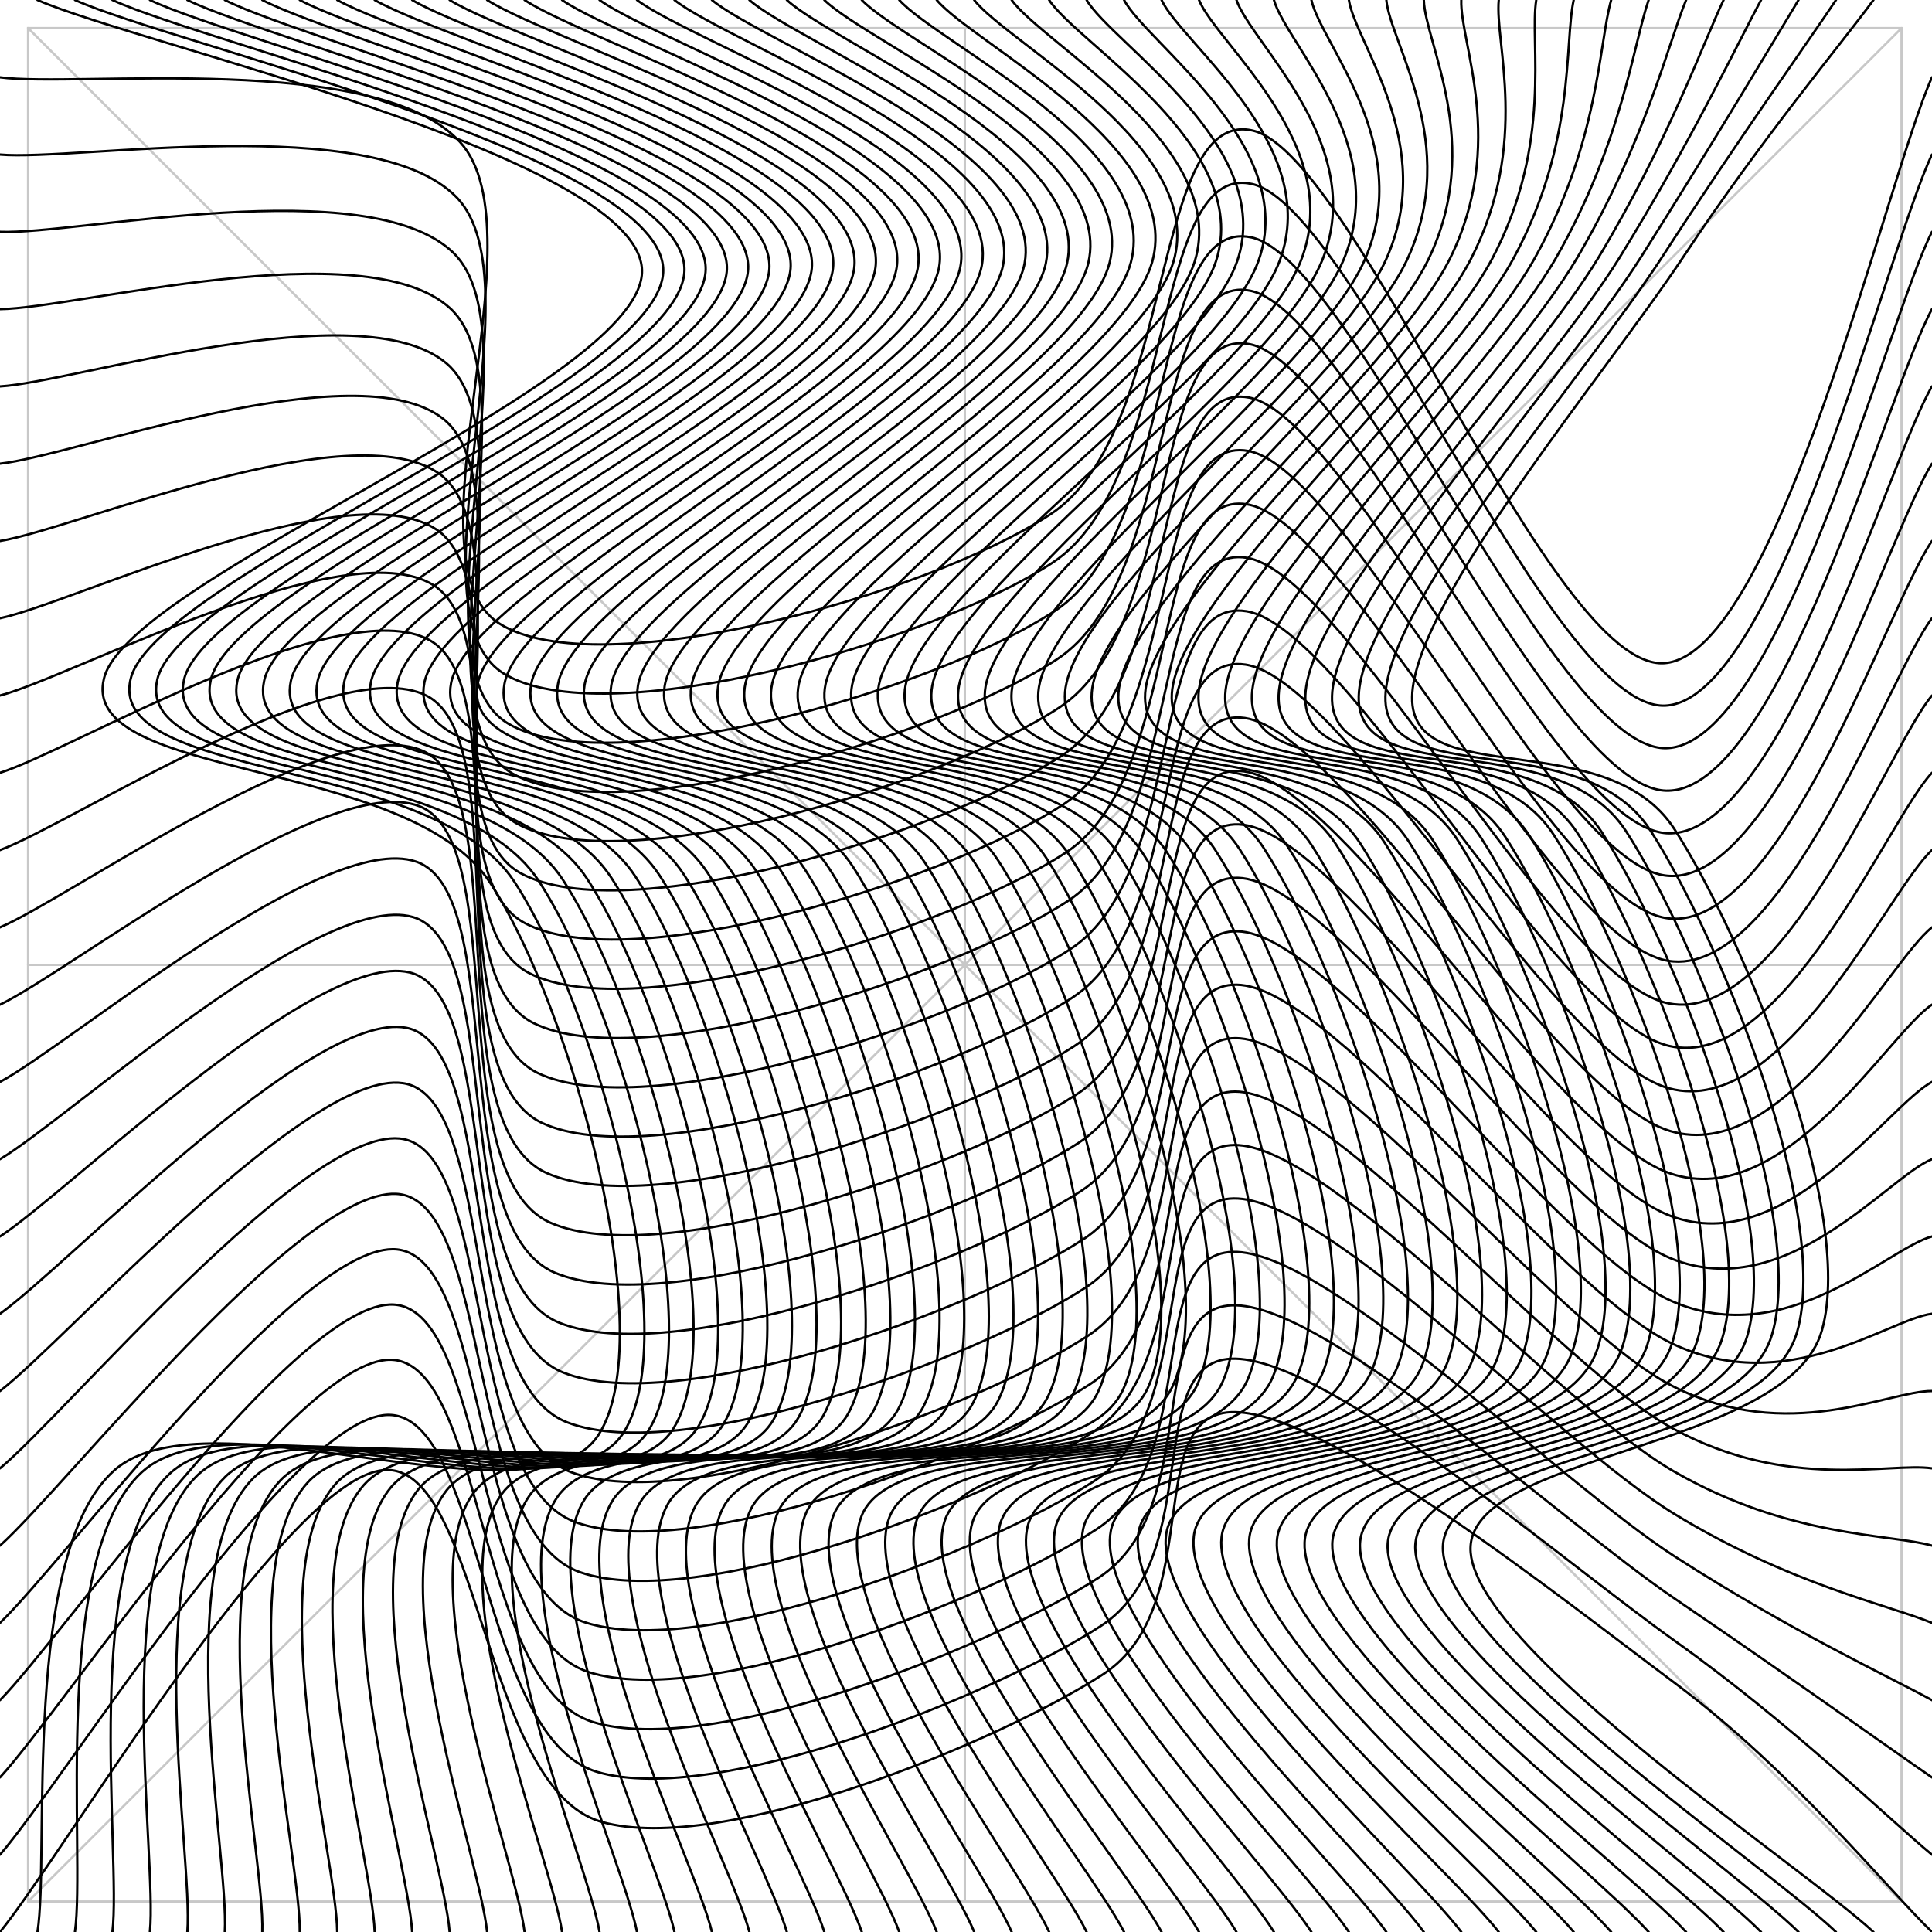 <?xml version="1.0"?>
<!DOCTYPE svg PUBLIC '-//W3C//DTD SVG 1.0//EN'
          'http://www.w3.org/TR/2001/REC-SVG-20010904/DTD/svg10.dtd'>
<svg xmlns:xlink="http://www.w3.org/1999/xlink" style="fill-opacity:1; color-rendering:auto; color-interpolation:auto; text-rendering:auto; stroke:black; stroke-linecap:square; stroke-miterlimit:10; shape-rendering:auto; stroke-opacity:1; fill:black; stroke-dasharray:none; font-weight:normal; stroke-width:1; font-family:'Dialog'; font-style:normal; stroke-linejoin:miter; font-size:12px; stroke-dashoffset:0; image-rendering:auto;" width="825" height="825" xmlns="http://www.w3.org/2000/svg"
><!--Generated by the Batik Graphics2D SVG Generator--><defs id="genericDefs"
  /><g
  ><g style="fill:rgb(200,200,200); stroke-linecap:round; stroke:rgb(200,200,200);" transform="translate(412,412)"
    ><rect x="-400" width="800" height="800" y="-400" style="fill:none;"
    /></g
    ><g style="fill:rgb(200,200,200); stroke-linecap:round; stroke:rgb(200,200,200);" transform="translate(412,412)"
    ><line y2="400" style="fill:none;" x1="0" x2="0" y1="-400"
      /><line y2="0" style="fill:none;" x1="-400" x2="400" y1="0"
      /><line y2="400" style="fill:none;" x1="-400" x2="400" y1="-400"
      /><line y2="400" style="fill:none;" x1="400" x2="-400" y1="-400"
    /></g
    ><g style="stroke-linecap:round;"
    ><path style="fill:none;" d="M16 0 C59.18 19.04 269.347 65.957 274.08 114.24 C278.813 162.523 55.193 245.911 44.4 289.7 C33.607 333.488 174.11 323.158 209.32 376.972 C244.53 430.787 282.41 570.777 255.66 612.588 C228.91 654.399 88.763 592.438 48.82 627.84 C8.877 663.242 21.303 792.14 16 825"
      /><path style="fill:none;" d="M32 0 C74.027 19.024 279.193 65.831 283.16 114.141 C287.127 162.452 66.387 246.135 55.8 289.862 C45.213 333.589 184.553 322.868 219.64 376.504 C254.727 430.141 292.82 569.671 266.32 611.68 C239.82 653.689 99.693 593.005 60.64 628.558 C21.587 664.112 36.607 792.26 32 825"
      /><path style="fill:none;" d="M48 0 C88.873 19.007 289.04 65.706 292.24 114.043 C295.44 162.38 77.58 246.358 67.2 290.024 C56.82 333.689 194.997 322.578 229.96 376.036 C264.923 429.494 303.23 568.565 276.98 610.771 C250.73 652.978 110.623 593.572 72.46 629.276 C34.297 664.981 51.91 792.379 48 825"
      /><path style="fill:none;" d="M64 0 C103.72 18.991 298.887 65.58 301.32 113.945 C303.753 162.309 88.773 246.582 78.6 290.185 C68.427 333.789 205.44 322.289 240.28 375.568 C275.12 428.848 313.64 567.459 287.64 609.863 C261.64 652.267 121.553 594.138 84.28 629.995 C47.007 665.851 67.213 792.499 64 825"
      /><path style="fill:none;" d="M80 0 C118.567 18.974 308.733 65.455 310.4 113.846 C312.067 162.237 99.967 246.805 90 290.348 C80.033 333.89 215.883 321.999 250.6 375.1 C285.317 428.202 324.05 566.353 298.3 608.955 C272.55 651.557 132.483 594.705 96.1 630.713 C59.717 666.72 82.517 792.619 80 825"
      /><path style="fill:none;" d="M96 0 C133.413 18.958 318.58 65.329 319.48 113.748 C320.38 162.166 111.16 247.029 101.4 290.509 C91.64 333.99 226.327 321.709 260.92 374.632 C295.513 427.555 334.46 565.247 308.96 608.046 C283.46 650.846 143.413 595.272 107.92 631.431 C72.427 667.59 97.82 792.739 96 825"
      /><path style="fill:none;" d="M112 0 C148.26 18.942 328.427 65.204 328.56 113.649 C328.693 162.094 122.353 247.252 112.8 290.671 C103.247 334.091 236.77 321.42 271.24 374.164 C305.71 426.909 344.87 564.141 319.62 607.138 C294.37 650.135 154.343 595.839 119.74 632.149 C85.137 668.459 113.123 792.858 112 825"
      /><path style="fill:none;" d="M128 0 C163.107 18.925 338.273 65.078 337.64 113.55 C337.007 162.023 133.547 247.476 124.2 290.833 C114.853 334.191 247.213 321.13 281.56 373.696 C315.907 426.262 355.28 563.035 330.28 606.23 C305.28 649.425 165.273 596.405 131.56 632.867 C97.847 669.329 128.427 792.978 128 825"
      /><path style="fill:none;" d="M144 0 C177.953 18.909 348.12 64.953 346.72 113.452 C345.32 161.951 144.74 247.699 135.6 290.995 C126.46 334.291 257.657 320.841 291.88 373.228 C326.103 425.616 365.69 561.929 340.94 605.322 C316.19 648.714 176.203 596.972 143.38 633.585 C110.557 670.198 143.73 793.097 144 825"
      /><path style="fill:none;" d="M160 0 C192.8 18.892 357.967 64.827 355.8 113.353 C353.633 161.88 155.933 247.923 147 291.157 C138.067 334.392 268.1 320.551 302.2 372.76 C336.3 424.97 376.1 560.823 351.6 604.413 C327.1 648.004 187.133 597.539 155.2 634.304 C123.267 671.068 159.033 793.217 160 825"
      /><path style="fill:none;" d="M176 0 C207.647 18.876 367.813 64.702 364.88 113.255 C361.947 161.808 167.127 248.146 158.4 291.319 C149.673 334.492 278.543 320.261 312.52 372.292 C346.497 424.323 386.51 559.717 362.26 603.505 C338.01 647.293 198.063 598.106 167.02 635.022 C135.977 671.938 174.337 793.337 176 825"
      /><path style="fill:none;" d="M192 0 C222.493 18.859 377.66 64.576 373.96 113.156 C370.26 161.737 178.32 248.37 169.8 291.481 C161.28 334.592 288.987 319.972 322.84 371.824 C356.693 423.677 396.92 558.611 372.92 602.597 C348.92 646.582 208.993 598.673 178.84 635.74 C148.687 672.807 189.64 793.457 192 825"
      /><path style="fill:none;" d="M208 0 C237.34 18.843 387.507 64.451 383.04 113.058 C378.573 161.665 189.513 248.593 181.2 291.643 C172.887 334.693 299.43 319.682 333.16 371.356 C366.89 423.031 407.33 557.505 383.58 601.688 C359.83 645.872 219.923 599.239 190.66 636.458 C161.397 673.677 204.943 793.576 208 825"
      /><path style="fill:none;" d="M224 0 C252.187 18.827 397.353 64.325 392.12 112.959 C386.887 161.593 200.707 248.817 192.6 291.805 C184.493 334.793 309.873 319.393 343.48 370.888 C377.087 422.384 417.74 556.399 394.24 600.78 C370.74 645.161 230.853 599.806 202.48 637.176 C174.107 674.546 220.247 793.696 224 825"
      /><path style="fill:none;" d="M240 0 C267.033 18.81 407.2 64.2 401.2 112.861 C395.2 161.522 211.9 249.04 204 291.967 C196.1 334.893 320.317 319.103 353.8 370.42 C387.283 421.738 428.15 555.293 404.9 599.872 C381.65 644.451 241.783 600.373 214.3 637.894 C186.817 675.416 235.55 793.816 240 825"
      /><path style="fill:none;" d="M256 0 C281.88 18.794 417.047 64.074 410.28 112.762 C403.513 161.45 223.093 249.264 215.4 292.129 C207.707 334.994 330.76 318.813 364.12 369.952 C397.48 421.092 438.56 554.187 415.56 598.963 C392.56 643.74 252.713 600.94 226.12 638.613 C199.527 676.285 250.853 793.935 256 825"
      /><path style="fill:none;" d="M272 0 C296.727 18.777 426.893 63.949 419.36 112.664 C411.827 161.379 234.287 249.487 226.8 292.291 C219.313 335.094 341.203 318.524 374.44 369.485 C407.677 420.445 448.97 553.081 426.22 598.055 C403.47 643.029 263.643 601.507 237.94 639.331 C212.237 677.155 266.157 794.055 272 825"
      /><path style="fill:none;" d="M288 0 C311.573 18.761 436.74 63.823 428.44 112.565 C420.14 161.307 245.48 249.711 238.2 292.452 C230.92 335.194 351.647 318.234 384.76 369.017 C417.873 419.799 459.38 551.975 436.88 597.147 C414.38 642.319 274.573 602.073 249.76 640.049 C224.947 678.024 281.46 794.175 288 825"
      /><path style="fill:none;" d="M304 0 C326.42 18.744 446.587 63.698 437.52 112.467 C428.453 161.236 256.673 249.934 249.6 292.615 C242.527 335.295 362.09 317.945 395.08 368.548 C428.07 419.152 469.79 550.869 447.54 596.238 C425.29 641.608 285.503 602.64 261.58 640.767 C237.657 678.894 296.763 794.294 304 825"
      /><path style="fill:none;" d="M320 0 C341.267 18.728 456.433 63.572 446.6 112.368 C436.767 161.164 267.867 250.158 261 292.776 C254.133 335.395 372.533 317.655 405.4 368.08 C438.267 418.506 480.2 549.763 458.2 595.33 C436.2 640.898 296.433 603.207 273.4 641.485 C250.367 679.764 312.067 794.414 320 825"
      /><path style="fill:none;" d="M336 0 C356.113 18.712 466.28 63.447 455.68 112.27 C445.08 161.093 279.06 250.381 272.4 292.938 C265.74 335.495 382.977 317.365 415.72 367.613 C448.463 417.86 490.61 548.657 468.86 594.422 C447.11 640.187 307.363 603.774 285.22 642.203 C263.077 680.633 327.37 794.534 336 825"
      /><path style="fill:none;" d="M352 0 C370.96 18.695 476.127 63.321 464.76 112.171 C453.393 161.021 290.253 250.605 283.8 293.1 C277.347 335.596 393.42 317.076 426.04 367.144 C458.66 417.213 501.02 547.551 479.52 593.514 C458.02 639.476 318.293 604.341 297.04 642.922 C275.787 681.503 342.673 794.654 352 825"
      /><path style="fill:none;" d="M368 0 C385.807 18.679 485.973 63.196 473.84 112.073 C461.707 160.95 301.447 250.828 295.2 293.262 C288.953 335.696 403.863 316.786 436.36 366.676 C468.857 416.567 511.43 546.445 490.18 592.605 C468.93 638.766 329.223 604.907 308.86 643.64 C288.497 682.372 357.977 794.773 368 825"
      /><path style="fill:none;" d="M384 0 C400.653 18.662 495.82 63.07 482.92 111.974 C470.02 160.878 312.64 251.052 306.6 293.424 C300.56 335.796 414.307 316.496 446.68 366.209 C479.053 415.921 521.84 545.339 500.84 591.697 C479.84 638.055 340.153 605.474 320.68 644.358 C301.207 683.242 373.28 794.893 384 825"
      /><path style="fill:none;" d="M400 0 C415.5 18.646 505.667 62.945 492 111.876 C478.333 160.807 323.833 251.275 318 293.586 C312.167 335.897 424.75 316.207 457 365.74 C489.25 415.274 532.25 544.233 511.5 590.789 C490.75 637.345 351.083 606.041 332.5 645.076 C313.917 684.111 388.583 795.013 400 825"
      /><path style="fill:none;" d="M416 0 C430.347 18.63 515.513 62.819 501.08 111.777 C486.647 160.735 335.027 251.499 329.4 293.748 C323.773 335.997 435.193 315.917 467.32 365.273 C499.447 414.628 542.66 543.127 522.16 589.88 C501.66 636.634 362.013 606.608 344.32 645.794 C326.627 684.981 403.887 795.132 416 825"
      /><path style="fill:none;" d="M432 0 C445.193 18.613 525.36 62.694 510.16 111.678 C494.96 160.663 346.22 251.722 340.8 293.91 C335.38 336.098 445.637 315.628 477.64 364.805 C509.643 413.982 553.07 542.021 532.82 588.972 C512.57 635.923 372.943 607.174 356.14 646.513 C339.337 685.851 419.19 795.252 432 825"
      /><path style="fill:none;" d="M448 0 C460.04 18.597 535.207 62.568 519.24 111.58 C503.273 160.592 357.413 251.946 352.2 294.072 C346.987 336.198 456.08 315.338 487.96 364.337 C519.84 413.335 563.48 540.915 543.48 588.064 C523.48 635.213 383.873 607.741 367.96 647.231 C352.047 686.72 434.493 795.372 448 825"
      /><path style="fill:none;" d="M464 0 C474.887 18.58 545.053 62.443 528.32 111.481 C511.587 160.52 368.607 252.169 363.6 294.234 C358.593 336.298 466.523 315.048 498.28 363.869 C530.037 412.689 573.89 539.809 554.14 587.155 C534.39 634.502 394.803 608.308 379.78 647.949 C364.757 687.59 449.797 795.491 464 825"
      /><path style="fill:none;" d="M480 0 C489.733 18.564 554.9 62.317 537.4 111.383 C519.9 160.449 379.8 252.393 375 294.396 C370.2 336.399 476.967 314.759 508.6 363.401 C540.233 412.043 584.3 538.703 564.8 586.247 C545.3 633.792 405.733 608.875 391.6 648.667 C377.467 688.459 465.1 795.611 480 825"
      /><path style="fill:none;" d="M496 0 C504.58 18.547 564.747 62.191 546.48 111.284 C528.213 160.377 390.993 252.616 386.4 294.558 C381.807 336.499 487.41 314.469 518.92 362.933 C550.43 411.396 594.71 537.597 575.46 585.339 C556.21 633.081 416.663 609.442 403.42 649.385 C390.177 689.329 480.403 795.731 496 825"
      /><path style="fill:none;" d="M512 0 C519.427 18.531 574.593 62.066 555.56 111.186 C536.527 160.306 402.187 252.84 397.8 294.72 C393.413 336.599 497.853 314.179 529.24 362.465 C560.627 410.75 605.12 536.491 586.12 584.43 C567.12 632.37 427.593 610.008 415.24 650.103 C402.887 690.198 495.707 795.851 512 825"
      /><path style="fill:none;" d="M528 0 C534.273 18.515 584.44 61.941 564.64 111.087 C544.84 160.234 413.38 253.063 409.2 294.882 C405.02 336.7 508.297 313.89 539.56 361.997 C570.823 410.103 615.53 535.385 596.78 583.522 C578.03 631.66 438.523 610.575 427.06 650.822 C415.597 691.068 511.01 795.97 528 825"
      /><path style="fill:none;" d="M544 0 C549.12 18.498 594.287 61.815 573.72 110.989 C553.153 160.163 424.573 253.287 420.6 295.043 C416.627 336.8 518.74 313.6 549.88 361.529 C581.02 409.457 625.94 534.279 607.44 582.614 C588.94 630.949 449.453 611.142 438.88 651.54 C428.307 691.937 526.313 796.09 544 825"
      /><path style="fill:none;" d="M560 0 C563.967 18.482 604.133 61.69 582.8 110.89 C561.467 160.091 435.767 253.51 432 295.205 C428.233 336.9 529.183 313.311 560.2 361.061 C591.217 408.811 636.35 533.173 618.1 581.706 C599.85 630.238 460.383 611.709 450.7 652.258 C441.017 692.807 541.617 796.21 560 825"
      /><path style="fill:none;" d="M576 0 C578.813 18.465 613.98 61.564 591.88 110.792 C569.78 160.02 446.96 253.734 443.4 295.367 C439.84 337.001 539.627 313.021 570.52 360.593 C601.413 408.164 646.76 532.067 628.76 580.797 C610.76 629.528 471.313 612.276 462.52 652.976 C453.727 693.677 556.92 796.329 576 825"
      /><path style="fill:none;" d="M592 0 C593.66 18.449 623.827 61.438 600.96 110.693 C578.093 159.948 458.153 253.957 454.8 295.529 C451.447 337.101 550.07 312.731 580.84 360.125 C611.61 407.518 657.17 530.961 639.42 579.889 C621.67 628.817 482.243 612.842 474.34 653.694 C466.437 694.546 572.223 796.449 592 825"
      /><path style="fill:none;" d="M608 0 C608.507 18.433 633.673 61.313 610.04 110.595 C586.407 159.877 469.347 254.181 466.2 295.691 C463.053 337.202 560.513 312.442 591.16 359.657 C621.807 406.872 667.58 529.855 650.08 578.981 C632.58 628.106 493.173 613.409 486.16 654.412 C479.147 695.416 587.527 796.569 608 825"
      /><path style="fill:none;" d="M624 0 C623.353 18.416 643.52 61.187 619.12 110.496 C594.72 159.805 480.54 254.404 477.6 295.853 C474.66 337.302 570.957 312.152 601.48 359.189 C632.003 406.225 677.99 528.749 660.74 578.072 C643.49 627.396 504.103 613.976 497.98 655.131 C491.857 696.285 602.83 796.688 624 825"
      /><path style="fill:none;" d="M640 0 C638.2 18.4 653.367 61.062 628.2 110.398 C603.033 159.734 491.733 254.628 489 296.015 C486.267 337.402 581.4 311.863 611.8 358.721 C642.2 405.579 688.4 527.643 671.4 577.164 C654.4 626.685 515.033 614.543 509.8 655.849 C504.567 697.155 618.133 796.808 640 825"
      /><path style="fill:none;" d="M656 0 C653.047 18.383 663.213 60.936 637.28 110.299 C611.347 159.662 502.927 254.851 500.4 296.177 C497.873 337.502 591.843 311.573 622.12 358.253 C652.397 404.933 698.81 526.537 682.06 576.256 C665.31 625.975 525.963 615.11 521.62 656.567 C517.277 698.024 633.437 796.928 656 825"
      /><path style="fill:none;" d="M672 0 C667.893 18.367 673.06 60.811 646.36 110.201 C619.66 159.59 514.12 255.075 511.8 296.339 C509.48 337.603 602.287 311.283 632.44 357.785 C662.593 404.286 709.22 525.431 692.72 575.347 C676.22 625.264 536.893 615.676 533.44 657.285 C529.987 698.894 648.74 797.048 672 825"
      /><path style="fill:none;" d="M688 0 C682.74 18.35 682.907 60.685 655.44 110.102 C627.973 159.519 525.313 255.298 523.2 296.501 C521.087 337.703 612.73 310.994 642.76 357.317 C672.79 403.64 719.63 524.325 703.38 574.439 C687.13 624.553 547.823 616.243 545.26 658.003 C542.697 699.763 664.043 797.167 688 825"
      /><path style="fill:none;" d="M704 0 C697.587 18.334 692.753 60.56 664.52 110.004 C636.287 159.447 536.507 255.522 534.6 296.663 C532.693 337.804 623.173 310.704 653.08 356.849 C682.987 402.993 730.04 523.219 714.04 573.531 C698.04 623.843 558.753 616.81 557.08 658.721 C555.407 700.633 679.347 797.287 704 825"
      /><path style="fill:none;" d="M720 0 C712.433 18.317 702.6 60.434 673.6 109.905 C644.6 159.376 547.7 255.745 546 296.825 C544.3 337.904 633.617 310.414 663.4 356.381 C693.183 402.347 740.45 522.113 724.7 572.622 C708.95 623.132 569.683 617.377 568.9 659.44 C568.117 701.503 694.65 797.407 720 825"
      /><path style="fill:none;" d="M736 0 C727.28 18.301 712.447 60.309 682.68 109.807 C652.913 159.304 558.893 255.969 557.4 296.987 C555.907 338.004 644.06 310.125 673.72 355.913 C703.38 401.701 750.86 521.007 735.36 571.714 C719.86 622.422 580.613 617.943 580.72 660.158 C580.827 702.372 709.953 797.526 736 825"
      /><path style="fill:none;" d="M752 0 C742.127 18.285 722.293 60.183 691.76 109.708 C661.227 159.233 570.087 256.192 568.8 297.149 C567.513 338.105 654.503 309.835 684.04 355.445 C713.577 401.054 761.27 519.901 746.02 570.806 C730.77 621.711 591.543 618.51 592.54 660.876 C593.537 703.242 725.257 797.646 752 825"
      /><path style="fill:none;" d="M768 0 C756.973 18.268 732.14 60.058 700.84 109.61 C669.54 159.161 581.28 256.416 580.2 297.31 C579.12 338.205 664.947 309.546 694.36 354.977 C723.773 400.408 771.68 518.795 756.68 569.898 C741.68 621 602.473 619.077 604.36 661.594 C606.247 704.111 740.56 797.766 768 825"
      /><path style="fill:none;" d="M784 0 C771.82 18.252 741.987 59.932 709.92 109.511 C677.853 159.09 592.473 256.639 591.6 297.472 C590.727 338.305 675.39 309.256 704.68 354.509 C733.97 399.762 782.09 517.689 767.34 568.989 C752.59 620.29 613.403 619.644 616.18 662.312 C618.957 704.981 755.863 797.885 784 825"
      /><path style="fill:none;" d="M800 0 C786.667 18.235 751.833 59.807 719 109.413 C686.167 159.018 603.667 256.863 603 297.634 C602.333 338.406 685.833 308.966 715 354.041 C744.167 399.115 792.5 516.583 778 568.081 C763.5 619.579 624.333 620.211 628 663.03 C631.667 705.85 771.167 798.005 800 825"
      /><path d="M33 0 C74.86 19.024 279.36 65.831 283.16 114.141 C286.96 162.452 66.387 246.135 55.8 289.862 C45.213 333.589 184.553 322.868 219.64 376.504 C254.727 430.141 292.82 569.671 266.32 611.68 C239.82 653.689 99.527 593.005 60.64 628.558 C21.753 664.112 37.44 792.26 33 825" style="fill:none;" transform="translate(825,0) rotate(90)"
      /><path d="M66 0 C105.387 18.991 299.22 65.58 301.32 113.945 C303.42 162.309 88.773 246.582 78.6 290.185 C68.427 333.789 205.44 322.289 240.28 375.568 C275.12 428.848 313.64 567.459 287.64 609.863 C261.64 652.267 121.22 594.138 84.28 629.995 C47.34 665.851 68.88 792.499 66 825" style="fill:none;" transform="translate(825,0) rotate(90)"
      /><path d="M99 0 C135.913 18.958 319.08 65.329 319.48 113.748 C319.88 162.166 111.16 247.029 101.4 290.509 C91.64 333.99 226.327 321.709 260.92 374.632 C295.513 427.555 334.46 565.247 308.96 608.046 C283.46 650.846 142.913 595.272 107.92 631.431 C72.927 667.59 100.32 792.739 99 825" style="fill:none;" transform="translate(825,0) rotate(90)"
      /><path d="M132 0 C166.44 18.925 338.94 65.078 337.64 113.55 C336.34 162.023 133.547 247.476 124.2 290.833 C114.853 334.191 247.213 321.13 281.56 373.696 C315.907 426.262 355.28 563.035 330.28 606.23 C305.28 649.425 164.607 596.405 131.56 632.867 C98.513 669.329 131.76 792.978 132 825" style="fill:none;" transform="translate(825,0) rotate(90)"
      /><path d="M165 0 C196.967 18.892 358.8 64.827 355.8 113.353 C352.8 161.88 155.933 247.923 147 291.157 C138.067 334.392 268.1 320.551 302.2 372.76 C336.3 424.97 376.1 560.823 351.6 604.413 C327.1 648.004 186.3 597.539 155.2 634.304 C124.1 671.068 163.2 793.217 165 825" style="fill:none;" transform="translate(825,0) rotate(90)"
      /><path d="M198 0 C227.493 18.859 378.66 64.576 373.96 113.156 C369.26 161.737 178.32 248.37 169.8 291.481 C161.28 334.592 288.987 319.972 322.84 371.824 C356.693 423.677 396.92 558.611 372.92 602.597 C348.92 646.582 207.993 598.673 178.84 635.74 C149.687 672.807 194.64 793.457 198 825" style="fill:none;" transform="translate(825,0) rotate(90)"
      /><path d="M231 0 C258.02 18.827 398.52 64.325 392.12 112.959 C385.72 161.593 200.707 248.817 192.6 291.805 C184.493 334.793 309.873 319.393 343.48 370.888 C377.087 422.384 417.74 556.399 394.24 600.78 C370.74 645.161 229.687 599.806 202.48 637.176 C175.273 674.546 226.08 793.696 231 825" style="fill:none;" transform="translate(825,0) rotate(90)"
      /><path d="M264 0 C288.547 18.794 418.38 64.074 410.28 112.762 C402.18 161.45 223.093 249.264 215.4 292.129 C207.707 334.994 330.76 318.813 364.12 369.952 C397.48 421.092 438.56 554.187 415.56 598.963 C392.56 643.74 251.38 600.94 226.12 638.613 C200.86 676.285 257.52 793.935 264 825" style="fill:none;" transform="translate(825,0) rotate(90)"
      /><path d="M297 0 C319.073 18.761 438.24 63.823 428.44 112.565 C418.64 161.307 245.48 249.711 238.2 292.452 C230.92 335.194 351.647 318.234 384.76 369.017 C417.873 419.799 459.38 551.975 436.88 597.147 C414.38 642.319 273.073 602.073 249.76 640.049 C226.447 678.024 288.96 794.175 297 825" style="fill:none;" transform="translate(825,0) rotate(90)"
      /><path d="M330 0 C349.6 18.728 458.1 63.572 446.6 112.368 C435.1 161.164 267.867 250.158 261 292.776 C254.133 335.395 372.533 317.655 405.4 368.08 C438.267 418.506 480.2 549.763 458.2 595.33 C436.2 640.898 294.767 603.207 273.4 641.485 C252.033 679.764 320.4 794.414 330 825" style="fill:none;" transform="translate(825,0) rotate(90)"
      /><path d="M363 0 C380.127 18.695 477.96 63.321 464.76 112.171 C451.56 161.021 290.253 250.605 283.8 293.1 C277.347 335.596 393.42 317.076 426.04 367.144 C458.66 417.213 501.02 547.551 479.52 593.514 C458.02 639.476 316.46 604.341 297.04 642.922 C277.62 681.503 351.84 794.654 363 825" style="fill:none;" transform="translate(825,0) rotate(90)"
      /><path d="M396 0 C410.653 18.662 497.82 63.07 482.92 111.974 C468.02 160.878 312.64 251.052 306.6 293.424 C300.56 335.796 414.307 316.496 446.68 366.209 C479.053 415.921 521.84 545.339 500.84 591.697 C479.84 638.055 338.153 605.474 320.68 644.358 C303.207 683.242 383.28 794.893 396 825" style="fill:none;" transform="translate(825,0) rotate(90)"
      /><path d="M429 0 C441.18 18.63 517.68 62.819 501.08 111.777 C484.48 160.735 335.027 251.499 329.4 293.748 C323.773 335.997 435.193 315.917 467.32 365.273 C499.447 414.628 542.66 543.127 522.16 589.88 C501.66 636.634 359.847 606.608 344.32 645.794 C328.793 684.981 414.72 795.132 429 825" style="fill:none;" transform="translate(825,0) rotate(90)"
      /><path d="M462 0 C471.707 18.597 537.54 62.568 519.24 111.58 C500.94 160.592 357.413 251.946 352.2 294.072 C346.987 336.198 456.08 315.338 487.96 364.337 C519.84 413.335 563.48 540.915 543.48 588.064 C523.48 635.213 381.54 607.741 367.96 647.231 C354.38 686.72 446.16 795.372 462 825" style="fill:none;" transform="translate(825,0) rotate(90)"
      /><path d="M495 0 C502.233 18.564 557.4 62.317 537.4 111.383 C517.4 160.449 379.8 252.393 375 294.396 C370.2 336.399 476.967 314.759 508.6 363.401 C540.233 412.043 584.3 538.703 564.8 586.247 C545.3 633.792 403.233 608.875 391.6 648.667 C379.967 688.459 477.6 795.611 495 825" style="fill:none;" transform="translate(825,0) rotate(90)"
      /><path d="M528 0 C532.76 18.531 577.26 62.066 555.56 111.186 C533.86 160.306 402.187 252.84 397.8 294.72 C393.413 336.599 497.853 314.179 529.24 362.465 C560.627 410.75 605.12 536.491 586.12 584.43 C567.12 632.37 424.927 610.008 415.24 650.103 C405.553 690.198 509.04 795.851 528 825" style="fill:none;" transform="translate(825,0) rotate(90)"
      /><path d="M561 0 C563.287 18.498 597.12 61.815 573.72 110.989 C550.32 160.163 424.573 253.287 420.6 295.043 C416.627 336.8 518.74 313.6 549.88 361.529 C581.02 409.457 625.94 534.279 607.44 582.614 C588.94 630.949 446.62 611.142 438.88 651.54 C431.14 691.937 540.48 796.09 561 825" style="fill:none;" transform="translate(825,0) rotate(90)"
      /><path d="M594 0 C593.813 18.465 616.98 61.564 591.88 110.792 C566.78 160.02 446.96 253.734 443.4 295.367 C439.84 337.001 539.627 313.021 570.52 360.593 C601.413 408.164 646.76 532.067 628.76 580.797 C610.76 629.528 468.313 612.276 462.52 652.976 C456.727 693.677 571.92 796.329 594 825" style="fill:none;" transform="translate(825,0) rotate(90)"
      /><path d="M627 0 C624.34 18.433 636.84 61.313 610.04 110.595 C583.24 159.877 469.347 254.181 466.2 295.691 C463.053 337.202 560.513 312.442 591.16 359.657 C621.807 406.872 667.58 529.855 650.08 578.981 C632.58 628.106 490.007 613.409 486.16 654.412 C482.313 695.416 603.36 796.569 627 825" style="fill:none;" transform="translate(825,0) rotate(90)"
      /><path d="M660 0 C654.867 18.4 656.7 61.062 628.2 110.398 C599.7 159.734 491.733 254.628 489 296.015 C486.267 337.402 581.4 311.863 611.8 358.721 C642.2 405.579 688.4 527.643 671.4 577.164 C654.4 626.685 511.7 614.543 509.8 655.849 C507.9 697.155 634.8 796.808 660 825" style="fill:none;" transform="translate(825,0) rotate(90)"
      /><path d="M693 0 C685.393 18.367 676.56 60.811 646.36 110.201 C616.16 159.59 514.12 255.075 511.8 296.339 C509.48 337.603 602.287 311.283 632.44 357.785 C662.593 404.286 709.22 525.431 692.72 575.347 C676.22 625.264 533.393 615.676 533.44 657.285 C533.487 698.894 666.24 797.048 693 825" style="fill:none;" transform="translate(825,0) rotate(90)"
      /><path d="M726 0 C715.92 18.334 696.42 60.56 664.52 110.004 C632.62 159.447 536.507 255.522 534.6 296.663 C532.693 337.804 623.173 310.704 653.08 356.849 C682.987 402.993 730.04 523.219 714.04 573.531 C698.04 623.843 555.087 616.81 557.08 658.721 C559.073 700.633 697.68 797.287 726 825" style="fill:none;" transform="translate(825,0) rotate(90)"
      /><path d="M759 0 C746.447 18.301 716.28 60.309 682.68 109.807 C649.08 159.304 558.893 255.969 557.4 296.987 C555.907 338.004 644.06 310.125 673.72 355.913 C703.38 401.701 750.86 521.007 735.36 571.714 C719.86 622.422 576.78 617.943 580.72 660.158 C584.66 702.372 729.12 797.526 759 825" style="fill:none;" transform="translate(825,0) rotate(90)"
      /><path d="M792 0 C776.973 18.268 736.14 60.058 700.84 109.61 C665.54 159.161 581.28 256.416 580.2 297.31 C579.12 338.205 664.947 309.546 694.36 354.977 C723.773 400.408 771.68 518.795 756.68 569.898 C741.68 621 598.473 619.077 604.36 661.594 C610.247 704.111 760.56 797.766 792 825" style="fill:none;" transform="translate(825,0) rotate(90)"
      /><path d="M825 0 C807.5 18.235 756 59.807 719 109.413 C682 159.018 603.667 256.863 603 297.634 C602.333 338.406 685.833 308.966 715 354.041 C744.167 399.115 792.5 516.583 778 568.081 C763.5 619.579 620.167 620.211 628 663.03 C635.833 705.85 792 798.005 825 825" style="fill:none;" transform="translate(825,0) rotate(90)"
    /></g
  ></g
></svg
>
